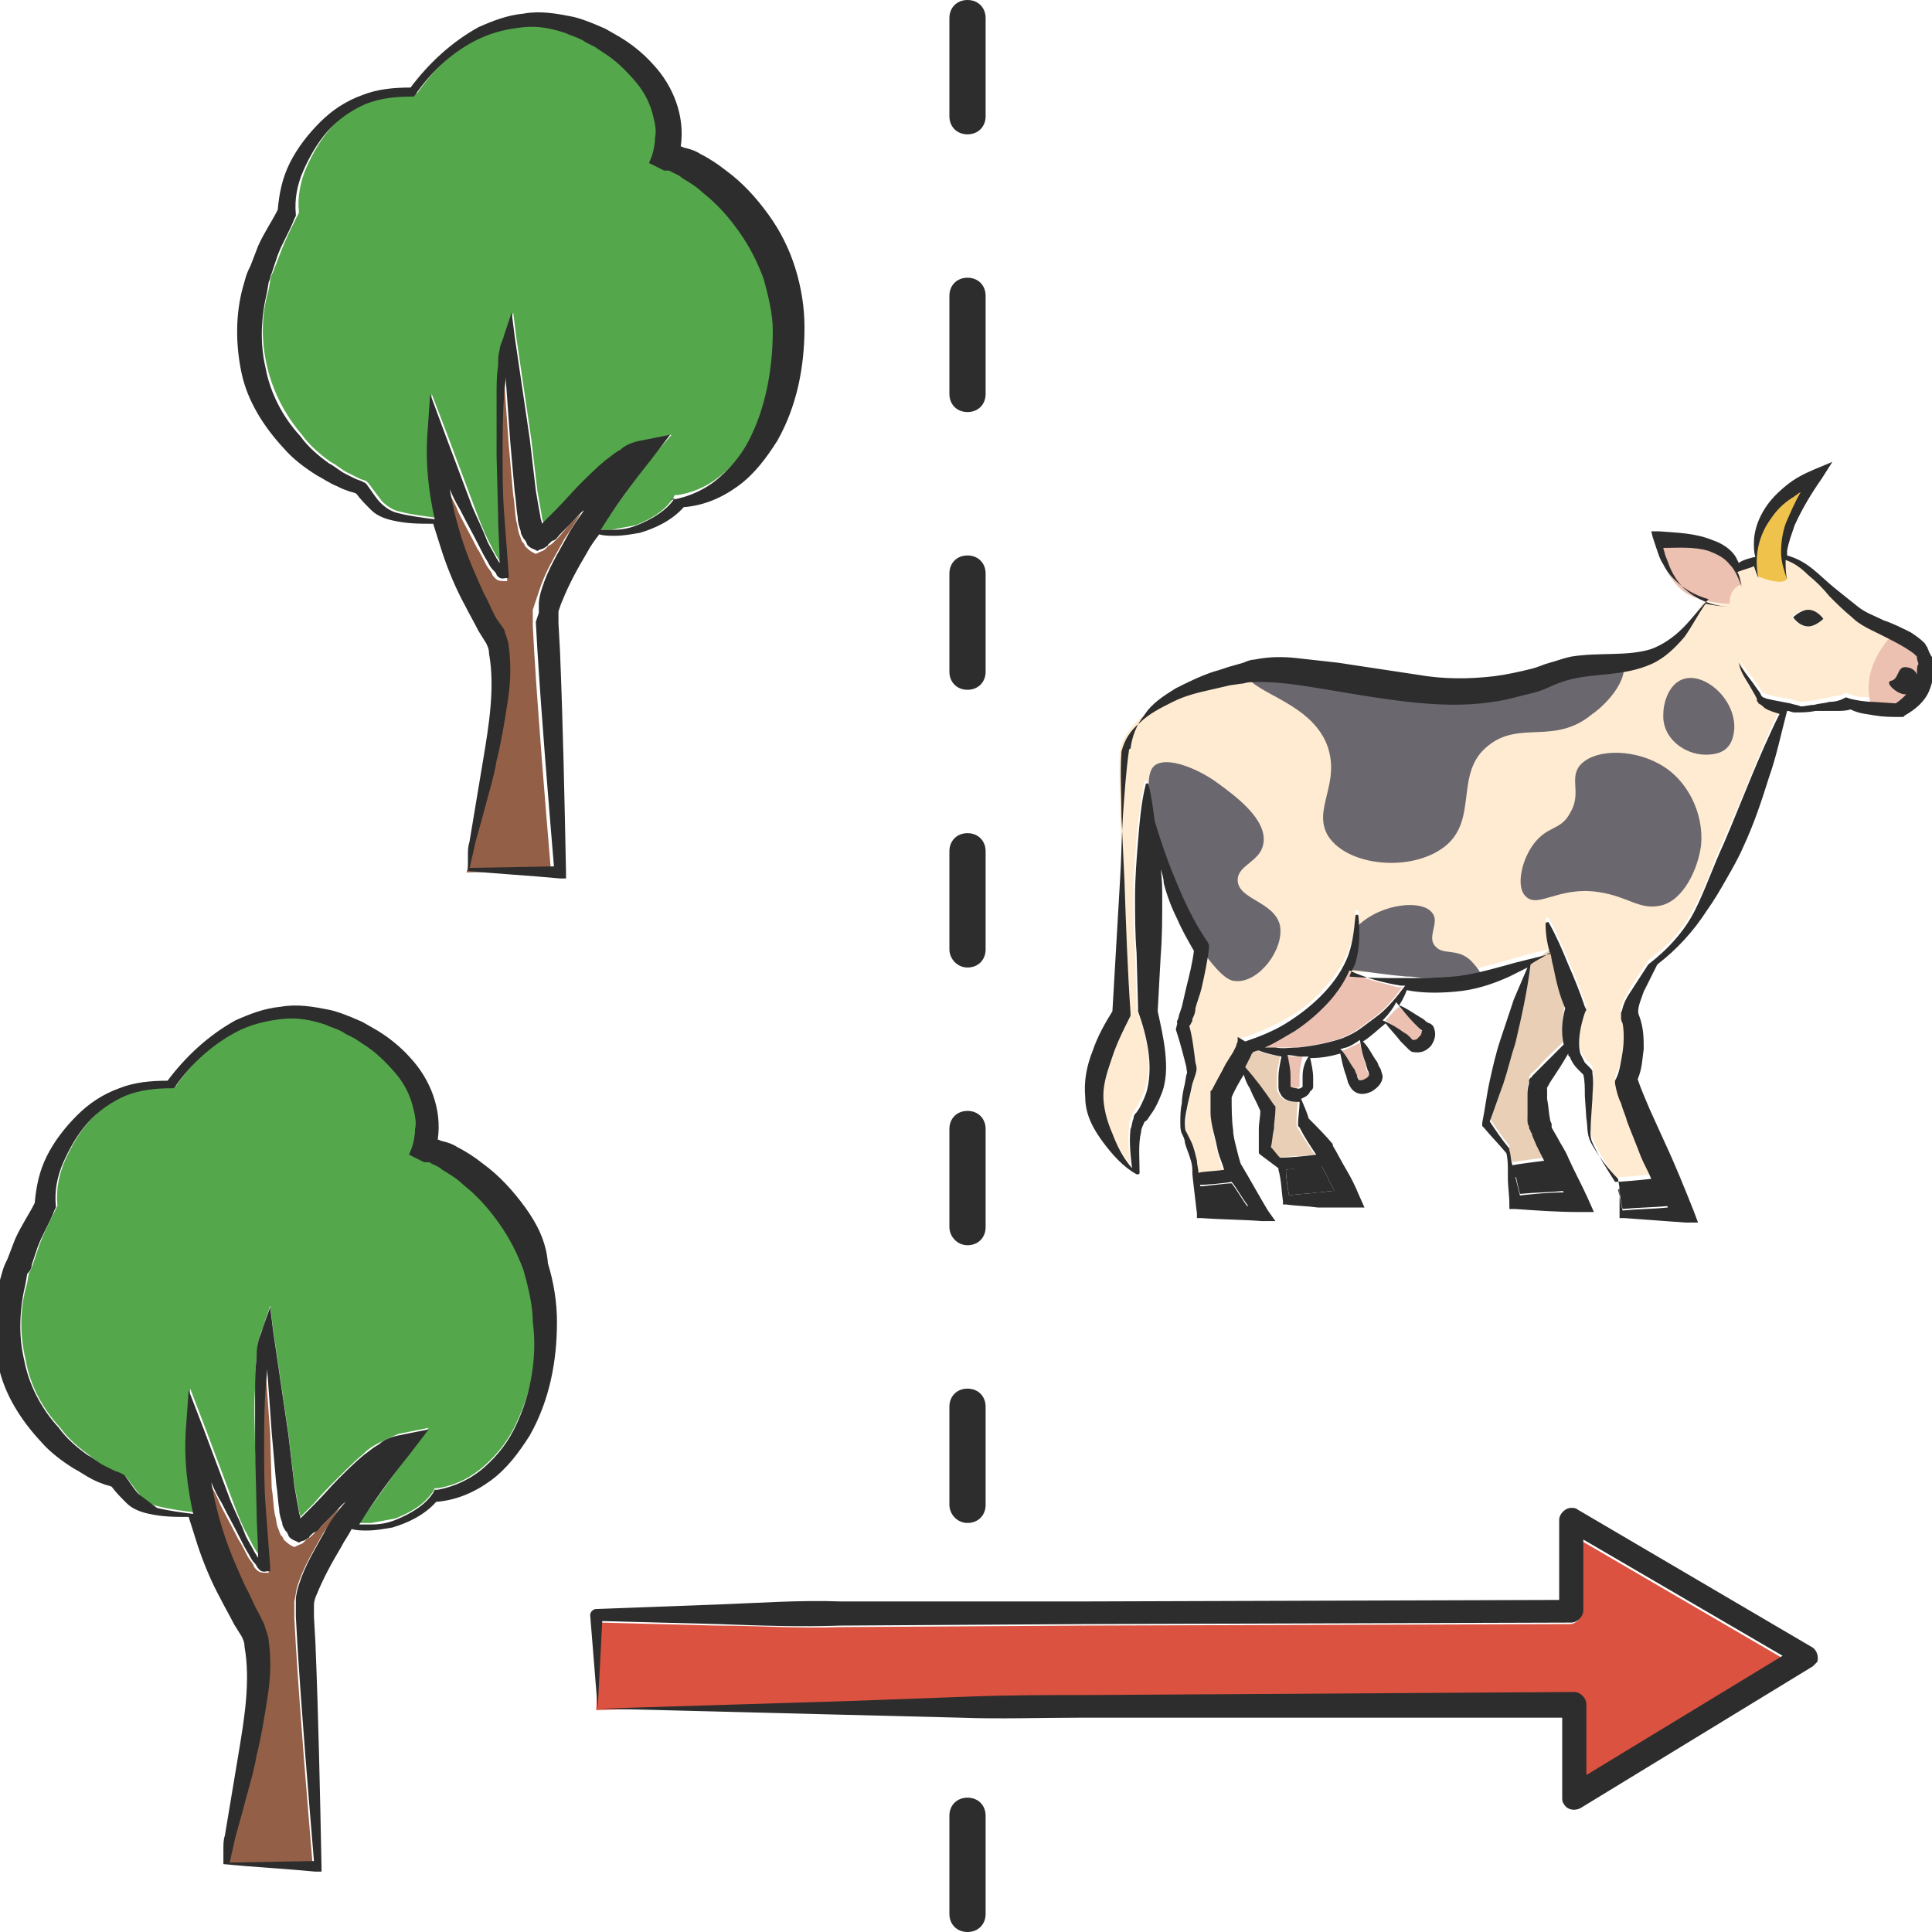 <?xml version="1.0" encoding="utf-8"?>
<!-- Generator: Adobe Illustrator 24.1.2, SVG Export Plug-In . SVG Version: 6.00 Build 0)  -->
<svg version="1.1" id="Layer_1" xmlns="http://www.w3.org/2000/svg" xmlns:xlink="http://www.w3.org/1999/xlink" x="0px" y="0px"
	 viewBox="0 0 128 128" style="enable-background:new 0 0 128 128;" xml:space="preserve">
<style type="text/css">
	.st0{fill:#936047;}
	.st1{fill:#DB5240;}
	.st2{fill:#2D2D2D;}
	.st3{fill:#54A74B;}
	.st4{fill:#E8CFB5;}
	.st5{fill:#ECC1B1;}
	.st6{fill:#FFEBD2;}
	.st7{fill:#6B676E;}
	.st8{fill:#EFC24C;}
</style>
<g>
	<path class="st0" d="M35.7,39.2c0.4-1.3,1.1-2.4,1.7-3.5c0.4-0.6,0.8-1.2,1.1-1.7c-0.3,0.3-0.5,0.5-0.8,0.8L37,35.6
		c-0.1,0.1-0.3,0.3-0.4,0.4c-0.1,0.1-0.2,0.1-0.3,0.2l-0.1,0.1c0,0,0,0-0.1,0.1c-0.1,0.1-0.2,0.1-0.4,0.2l-0.2,0.1l-0.2-0.1
		c-0.2-0.1-0.4-0.3-0.5-0.4l-0.1-0.2l-0.1-0.1c-0.1-0.2-0.1-0.3-0.2-0.5c-0.1-0.3-0.1-0.6-0.2-0.9c-0.1-0.6-0.1-1.2-0.2-1.7
		l-0.3-3.4c-0.1-1.4-0.2-2.8-0.3-4.2c0,0.4-0.1,0.8-0.1,1.2c-0.1,1.3-0.1,2.6-0.1,3.9c0,1.3,0.1,2.6,0.1,3.9l0.3,4l0,0.3l-0.2,0
		c-0.4,0-0.5-0.1-0.6-0.2c-0.1-0.1-0.2-0.2-0.2-0.3c-0.1-0.2-0.3-0.4-0.4-0.6c-0.2-0.4-0.4-0.8-0.6-1.1c-0.4-0.8-0.8-1.5-1.2-2.3
		c-0.2-0.5-0.4-0.9-0.7-1.4c0.2,1.2,0.5,2.4,0.9,3.6c0.4,1.1,0.8,2.3,1.4,3.4c0.3,0.5,0.5,1.1,0.8,1.6l0.4,0.8
		c0.1,0.3,0.3,0.7,0.3,1.1c0.2,1.4,0.1,2.6-0.1,3.9c-0.2,1.2-0.4,2.5-0.7,3.7c-0.3,1.2-0.6,2.4-0.9,3.6l-0.5,1.8l-0.2,0.9
		c-0.1,0.3-0.1,0.6-0.2,0.8l5.6-0.1c-0.4-4.8-0.8-9.6-1.1-14.4l-0.1-1.8l0-0.5c0-0.1,0-0.4,0-0.6C35.5,39.8,35.6,39.5,35.7,39.2z"/>
	<path class="st1" d="M64.2,112.5c2.7-0.1,5.3-0.1,8-0.1l32-0.2c0.4,0,0.8,0.4,0.8,0.8l0,4.7l13-7.9l-13.2-7.7l0,4.7
		c0,0.4-0.4,0.8-0.8,0.8h0l-32.3,0.1l-16.1,0.1c-2.7,0.1-5.4-0.1-8.1-0.1l-7.7-0.2c-0.1,1.8-0.2,3.8-0.3,5.8l16.4-0.5L64.2,112.5z"
		/>
	<path class="st2" d="M79.9,80.1c0.9,0,1.9-0.1,2.8-0.1c-0.4-0.5-0.7-1.1-1.1-1.6c-0.5,0-1.7,0.2-2.2,0.2L79.9,80.1z"/>
	<path class="st2" d="M85.4,79.2c0.6-0.1,1.3-0.1,1.9-0.2c0.4,0,0.7-0.1,1.1-0.1c-0.1-0.3-0.3-0.5-0.4-0.8c-0.1-0.3-0.3-0.5-0.4-0.8
		c-0.6,0-1.9,0.1-2.4,0.2C85.2,78,85.3,78.6,85.4,79.2z"/>
	<path class="st0" d="M21,101.4c-0.1,0.1-0.3,0.3-0.4,0.4c-0.1,0.1-0.2,0.1-0.3,0.2l-0.1,0.1c0,0,0,0-0.1,0.1
		c-0.1,0.1-0.2,0.1-0.4,0.2l-0.2,0.1l-0.2-0.1c-0.2-0.1-0.4-0.3-0.5-0.4l-0.1-0.2l-0.1-0.1c-0.1-0.2-0.1-0.3-0.2-0.5
		c-0.1-0.3-0.1-0.6-0.2-0.9c-0.1-0.6-0.1-1.2-0.2-1.7L17.9,95c-0.1-1.4-0.2-2.8-0.3-4.2c0,0.4-0.1,0.9-0.1,1.3
		c-0.1,1.3-0.1,2.6-0.1,3.9c0,1.3,0.1,2.6,0.1,3.9l0.3,4l0,0.3l-0.2,0c-0.4,0-0.5-0.1-0.6-0.2c-0.1-0.1-0.2-0.2-0.2-0.3
		c-0.1-0.2-0.3-0.4-0.4-0.6c-0.2-0.4-0.4-0.8-0.6-1.1c-0.4-0.8-0.8-1.5-1.2-2.3c-0.2-0.5-0.4-0.9-0.7-1.4c0.2,1.2,0.5,2.4,0.9,3.6
		c0.4,1.1,0.8,2.3,1.4,3.4c0.3,0.5,0.5,1.1,0.8,1.6l0.4,0.8c0.1,0.3,0.3,0.7,0.3,1.1c0.2,1.4,0.1,2.6-0.1,3.9
		c-0.2,1.2-0.4,2.5-0.7,3.7c-0.3,1.2-0.6,2.4-0.9,3.6l-0.5,1.8l-0.2,0.9c-0.1,0.3-0.1,0.6-0.2,0.8l5.6-0.1
		c-0.4-4.8-0.8-9.6-1.1-14.4l-0.1-1.8l0-0.5c0-0.1,0-0.4,0-0.6c0.1-0.4,0.1-0.7,0.2-1c0.4-1.3,1.1-2.4,1.7-3.5
		c0.4-0.6,0.8-1.2,1.1-1.7c-0.3,0.3-0.5,0.5-0.8,0.8L21,101.4z"/>
	<path class="st3" d="M32.4,35.9c0.2,0.4,0.4,0.8,0.6,1.1c0.1,0.1,0.1,0.2,0.2,0.3c0-1-0.1-2.1-0.1-3.2l-0.1-3.9c0-1.3-0.1-2.6,0-4
		c0-0.7,0-1.3,0.1-2c0-0.3,0.1-0.7,0.1-1c0-0.3,0.2-0.7,0.3-1l0.5-1.5l0.2,1.6l1,6.8l0.4,3.4c0.1,0.6,0.2,1.1,0.3,1.7
		c0,0.2,0.1,0.3,0.1,0.5c0,0,0,0,0.1-0.1l0.8-0.8c0.5-0.6,1-1.1,1.6-1.7c0.5-0.5,1.1-1.1,1.7-1.6c0.3-0.3,0.6-0.5,1-0.7
		c0.4-0.2,0.8-0.4,1.3-0.6l2-0.4L43,30.5c-1.1,1.5-2.2,3.1-3.3,4.6c0.3,0,0.6,0,0.8,0c0.5-0.1,1.1-0.2,1.6-0.3
		c1-0.4,1.9-0.9,2.5-1.8l0.1-0.2l0.2,0c1.2-0.2,2.2-0.7,3.1-1.5c0.9-0.8,1.6-1.7,2.1-2.8c1-2.1,1.5-4.6,1.4-6.9
		c0-1.2-0.3-2.3-0.6-3.4c-0.4-1.1-0.9-2.2-1.6-3.1c-0.7-0.9-1.5-1.8-2.4-2.6c-0.5-0.4-0.9-0.7-1.4-1c-0.2-0.2-0.5-0.2-0.7-0.4
		c-0.1-0.1-0.2-0.1-0.3-0.1l-0.1,0c0,0,0,0,0,0c0,0,0,0-0.1,0l-1-0.5l0.2-0.5c0.1-0.3,0.2-0.8,0.2-1.2c0-0.4,0-0.9-0.1-1.3
		c-0.2-0.9-0.6-1.7-1.2-2.4c-0.6-0.7-1.3-1.3-2.1-1.9l-0.6-0.4L39,2.6c-0.4-0.3-0.9-0.4-1.3-0.6c-0.9-0.3-1.8-0.5-2.8-0.4
		c-1,0.1-1.9,0.3-2.8,0.7c-1.8,0.8-3.3,2.2-4.4,3.8l-0.1,0.1l-0.1,0c-1-0.1-2.1,0.1-3.1,0.5c-1,0.4-1.8,1-2.5,1.8
		c-0.7,0.8-1.2,1.7-1.6,2.6c-0.4,0.9-0.6,2-0.5,2.9l0,0.1l-0.1,0.2c-0.4,0.8-0.8,1.6-1.1,2.4L18.1,18c-0.1,0.2-0.2,0.4-0.2,0.6
		l-0.1,0.6c-0.5,1.7-0.5,3.4-0.1,5.1c0.4,1.7,1.2,3.2,2.3,4.5c0.5,0.7,1.2,1.3,1.9,1.8c0.4,0.2,0.7,0.5,1.1,0.7
		c0.2,0.1,0.4,0.2,0.6,0.3c0.2,0.1,0.4,0.2,0.5,0.2l0.2,0.1l0.1,0.1c0.3,0.4,0.6,0.8,0.9,1.2c0.3,0.3,0.7,0.6,1.2,0.7
		c0.8,0.2,1.6,0.3,2.4,0.4c-0.4-1.8-0.6-3.6-0.5-5.4l0.2-2.8l1,2.6c0.6,1.6,1.2,3.2,1.8,4.8C31.7,34.3,32,35.1,32.4,35.9z"/>
	<path class="st3" d="M33.4,80.9C32.7,80,32,79.1,31,78.4c-0.5-0.4-0.9-0.7-1.4-1c-0.2-0.2-0.5-0.2-0.7-0.4
		c-0.1-0.1-0.2-0.1-0.3-0.1l-0.1,0c0,0,0,0,0,0c0,0,0,0-0.1,0l-1-0.5l0.2-0.5c0.1-0.3,0.2-0.8,0.2-1.2c0-0.4,0-0.9-0.1-1.3
		c-0.2-0.9-0.6-1.7-1.2-2.4c-0.6-0.7-1.3-1.3-2.1-1.9l-0.6-0.4L23,68.4c-0.4-0.3-0.9-0.4-1.3-0.6c-0.9-0.3-1.8-0.5-2.8-0.4
		c-1,0.1-1.9,0.3-2.8,0.7c-1.8,0.8-3.3,2.2-4.4,3.8L11.6,72l-0.1,0c-1-0.1-2.1,0.1-3.1,0.5c-1,0.4-1.8,1-2.5,1.8
		c-0.7,0.8-1.2,1.7-1.6,2.6c-0.4,0.9-0.6,2-0.5,2.9l0,0.1l-0.1,0.2c-0.4,0.8-0.8,1.6-1.1,2.4l-0.4,1.2C2.1,84,2,84.2,1.9,84.4
		L1.8,85c-0.5,1.7-0.5,3.4-0.1,5.1C2,91.8,2.8,93.3,4,94.6c0.5,0.7,1.2,1.3,1.9,1.8C6.3,96.7,6.6,97,7,97.2c0.2,0.1,0.4,0.2,0.6,0.3
		c0.2,0.1,0.4,0.2,0.5,0.2l0.2,0.1l0.1,0.1c0.3,0.4,0.6,0.8,0.9,1.2c0.3,0.3,0.7,0.6,1.2,0.7c0.8,0.2,1.6,0.3,2.4,0.4
		c-0.4-1.8-0.6-3.6-0.5-5.4l0.2-2.8l1,2.6c0.6,1.6,1.2,3.2,1.8,4.8c0.3,0.8,0.6,1.6,1,2.3c0.2,0.4,0.4,0.8,0.6,1.1
		c0.1,0.1,0.1,0.2,0.2,0.3c0-1-0.1-2.1-0.1-3.2L16.9,96c0-1.3-0.1-2.6,0-4c0-0.7,0-1.3,0.1-2c0-0.3,0.1-0.7,0.1-1
		c0-0.3,0.2-0.7,0.3-1l0.5-1.5l0.2,1.6l1,6.8l0.4,3.4c0.1,0.6,0.2,1.1,0.3,1.7c0,0.2,0.1,0.3,0.1,0.5c0,0,0,0,0.1-0.1l0.8-0.8
		c0.5-0.6,1-1.1,1.6-1.7c0.5-0.5,1.1-1.1,1.7-1.6c0.3-0.3,0.6-0.5,1-0.7c0.4-0.2,0.8-0.4,1.3-0.6l2-0.4l-1.3,1.7
		c-1.1,1.5-2.2,3.1-3.3,4.6c0.3,0,0.6,0,0.8,0c0.5-0.1,1.1-0.2,1.6-0.3c1-0.4,1.9-0.9,2.5-1.8l0.1-0.2l0.2,0
		c1.2-0.2,2.2-0.7,3.1-1.5c0.9-0.8,1.6-1.7,2.1-2.8c1-2.1,1.5-4.6,1.4-6.9c0-1.2-0.3-2.3-0.6-3.4C34.6,83,34.1,81.9,33.4,80.9z"/>
	<path class="st2" d="M100.7,79.1c1-0.1,1.9-0.1,2.9-0.2c-0.3-0.5-0.5-0.9-0.8-1.4c-0.7,0.1-1.8,0.2-2.4,0.3
		C100.5,78.3,100.6,78.7,100.7,79.1z"/>
	<path class="st2" d="M107.5,80.1c1-0.1,2-0.1,3-0.2c-0.2-0.5-0.5-0.9-0.7-1.4c-0.7,0.1-2.2,0.2-2.5,0.2
		C107.3,79.2,107.4,79.7,107.5,80.1z"/>
	<path class="st2" d="M34.8,80c-0.8-1.1-1.7-2.1-2.8-2.9c-0.5-0.4-1.1-0.8-1.7-1.1c-0.3-0.2-0.6-0.3-1-0.4c-0.1,0-0.2-0.1-0.3-0.1
		c0.3-2-0.5-4-1.8-5.4c-0.7-0.8-1.6-1.5-2.5-2l-0.7-0.4l-0.7-0.3c-0.5-0.2-1-0.4-1.5-0.5c-1-0.2-2.1-0.4-3.2-0.2
		c-1.1,0.1-2.1,0.5-3,0.9c-1.8,1-3.3,2.4-4.5,4c-1.1,0-2.2,0.1-3.2,0.5c-1.1,0.4-2,1-2.8,1.8c-0.8,0.8-1.5,1.7-2,2.7
		c-0.5,1-0.7,2-0.8,3.1c-0.4,0.8-0.9,1.5-1.3,2.4l-0.5,1.3c-0.1,0.2-0.2,0.4-0.3,0.7l-0.2,0.7c-0.5,1.8-0.5,3.8-0.1,5.7
		c0.4,1.9,1.5,3.6,2.8,5c0.6,0.7,1.4,1.3,2.2,1.8c0.4,0.2,0.8,0.5,1.2,0.7c0.2,0.1,0.4,0.2,0.7,0.3c0.2,0.1,0.4,0.1,0.6,0.2
		c0.3,0.4,0.6,0.7,1,1.1c0.4,0.4,1,0.6,1.5,0.7c0.9,0.2,1.7,0.2,2.6,0.2c0.2,0.6,0.4,1.3,0.6,1.9c0.4,1.2,0.9,2.4,1.5,3.5
		c0.3,0.6,0.6,1.1,0.9,1.7l0.5,0.8c0.1,0.2,0.2,0.4,0.2,0.7c0.2,1.1,0.2,2.3,0.1,3.5c-0.1,1.2-0.3,2.4-0.5,3.6l-0.6,3.6l-0.3,1.8
		c-0.1,0.3-0.1,0.6-0.1,0.9c0,0.2,0,0.3,0,0.5c0,0.1,0,0.4,0,0.5c2,0.2,4,0.3,6.1,0.5l0.4,0l0-0.4c-0.1-4.9-0.2-9.8-0.4-14.7
		l-0.1-1.8l0-0.5c0-0.2,0-0.2,0-0.3c0-0.2,0.1-0.5,0.2-0.7c0.4-1,1-2.1,1.6-3.1c0.2-0.4,0.5-0.8,0.7-1.2c0.3,0.1,0.7,0.1,1,0.1
		c0.6,0,1.1-0.1,1.7-0.2c1-0.3,2.1-0.8,2.9-1.7c1.3-0.1,2.5-0.6,3.6-1.4c1.1-0.8,1.9-1.9,2.6-3c1.3-2.3,1.8-4.9,1.8-7.5
		c0-1.3-0.2-2.6-0.6-3.9C36.2,82.3,35.6,81.1,34.8,80z M21.5,101.5c-0.6,1.1-1.3,2.2-1.7,3.5c-0.1,0.3-0.2,0.7-0.2,1
		c0,0.2,0,0.4,0,0.6l0,0.5l0.1,1.8c0.3,4.8,0.7,9.6,1.1,14.4l-5.6,0.1c0.1-0.2,0.1-0.5,0.2-0.8l0.2-0.9l0.5-1.8
		c0.3-1.2,0.7-2.4,0.9-3.6c0.3-1.2,0.5-2.4,0.7-3.7c0.2-1.2,0.3-2.5,0.1-3.9c0-0.3-0.2-0.7-0.3-1.1l-0.4-0.8
		c-0.3-0.5-0.5-1.1-0.8-1.6c-0.5-1.1-1-2.2-1.4-3.4c-0.4-1.2-0.7-2.4-0.9-3.6c0.2,0.5,0.4,0.9,0.7,1.4c0.4,0.8,0.8,1.5,1.2,2.3
		c0.2,0.4,0.4,0.8,0.6,1.1c0.1,0.2,0.2,0.4,0.4,0.6c0.1,0.1,0.1,0.2,0.2,0.3c0.1,0.1,0.2,0.3,0.6,0.2l0.2,0l0-0.3l-0.3-4
		c-0.1-1.3-0.1-2.6-0.1-3.9c0-1.3,0-2.6,0.1-3.9c0-0.4,0.1-0.9,0.1-1.3c0.1,1.4,0.2,2.8,0.3,4.2l0.3,3.4c0.1,0.6,0.1,1.1,0.2,1.7
		c0,0.3,0.1,0.6,0.2,0.9c0,0.2,0.1,0.3,0.2,0.5l0.1,0.1l0.1,0.2c0,0.1,0.2,0.3,0.5,0.4l0.2,0.1l0.2-0.1c0.1,0,0.3-0.1,0.4-0.2
		c0.1,0,0.1-0.1,0.1-0.1l0.1-0.1c0.1-0.1,0.2-0.2,0.3-0.2c0.2-0.1,0.3-0.3,0.4-0.4l0.8-0.8c0.3-0.3,0.5-0.6,0.8-0.8
		C22.2,100.3,21.8,100.9,21.5,101.5z M20.1,101.1C20.1,101.1,20.1,101.1,20.1,101.1C20.1,101.1,20.1,101.1,20.1,101.1L20.1,101.1z
		 M34.2,94.4c-0.5,1.1-1.2,2-2.1,2.8c-0.9,0.8-2,1.3-3.1,1.5l-0.2,0l-0.1,0.2c-0.5,0.8-1.5,1.4-2.5,1.8c-0.5,0.2-1,0.3-1.6,0.3
		c-0.3,0-0.6,0-0.8,0c1-1.6,2.1-3.1,3.3-4.6l1.3-1.7l-2,0.4c-0.5,0.1-1,0.3-1.3,0.6c-0.4,0.2-0.7,0.5-1,0.7
		c-0.6,0.5-1.2,1.1-1.7,1.6c-0.5,0.5-1,1.1-1.6,1.7l-0.8,0.8c0,0,0,0-0.1,0.1c0-0.2-0.1-0.3-0.1-0.5c-0.1-0.5-0.2-1.1-0.3-1.7
		l-0.4-3.4l-1-6.8l-0.2-1.6L17.4,88c-0.1,0.4-0.3,0.7-0.3,1c-0.1,0.3-0.1,0.7-0.1,1c-0.1,0.7-0.1,1.3-0.1,2c0,1.3,0,2.6,0,4L17,100
		c0,1.1,0.1,2.1,0.1,3.2c-0.1-0.1-0.1-0.2-0.2-0.3c-0.2-0.4-0.4-0.7-0.6-1.1c-0.3-0.8-0.7-1.6-1-2.3c-0.6-1.6-1.2-3.2-1.8-4.8
		l-1-2.6l-0.2,2.8c-0.1,1.8,0.1,3.6,0.5,5.4c-0.8-0.1-1.6-0.2-2.4-0.4C10,99.6,9.6,99.3,9.2,99c-0.3-0.3-0.6-0.8-0.9-1.2l-0.1-0.1
		l-0.2-0.1c-0.2-0.1-0.3-0.1-0.5-0.2c-0.2-0.1-0.4-0.2-0.6-0.3c-0.4-0.2-0.7-0.5-1.1-0.7c-0.7-0.5-1.4-1.1-1.9-1.8
		c-1.2-1.3-2-2.9-2.3-4.5c-0.4-1.7-0.3-3.4,0.1-5.1l0.1-0.6C2,84.2,2.1,84,2.1,83.8l0.4-1.2c0.3-0.8,0.8-1.6,1.1-2.4l0.1-0.2l0-0.1
		c-0.1-1,0.1-2,0.5-2.9c0.4-0.9,0.9-1.8,1.6-2.6c0.7-0.8,1.6-1.4,2.5-1.8c1-0.4,2-0.5,3.1-0.5l0.1,0l0.1-0.1c1.1-1.6,2.7-3,4.4-3.8
		c0.9-0.4,1.8-0.6,2.8-0.7c1-0.1,1.9,0.1,2.8,0.4c0.4,0.2,0.9,0.3,1.3,0.6l0.6,0.3l0.6,0.4c0.8,0.5,1.5,1.2,2.1,1.9
		c0.6,0.7,1,1.5,1.2,2.4c0.1,0.4,0.2,0.9,0.1,1.3c0,0.4-0.1,0.9-0.2,1.2l-0.2,0.5l1,0.5c0,0,0,0,0.1,0c0,0,0,0,0,0l0.1,0
		c0.1,0,0.2,0,0.3,0.1c0.2,0.1,0.5,0.2,0.7,0.4c0.5,0.3,1,0.6,1.4,1c0.9,0.7,1.7,1.6,2.4,2.6c0.7,1,1.2,2,1.6,3.1
		c0.3,1.1,0.6,2.3,0.6,3.4C35.6,89.8,35.2,92.3,34.2,94.4z"/>
	<path class="st2" d="M37.3,39.7c0.4-1,1-2.1,1.6-3.1c0.2-0.4,0.5-0.8,0.8-1.2c0.3,0.1,0.7,0.1,1,0.1c0.6,0,1.1-0.1,1.7-0.2
		c1-0.3,2.1-0.8,2.9-1.7c1.3-0.1,2.5-0.6,3.6-1.4c1.1-0.8,1.9-1.9,2.6-3c1.3-2.3,1.8-4.9,1.8-7.5c0-1.3-0.2-2.6-0.6-3.9
		c-0.4-1.3-1-2.5-1.8-3.6c-0.8-1.1-1.7-2.1-2.8-2.9c-0.5-0.4-1.1-0.8-1.7-1.1c-0.3-0.2-0.6-0.3-1-0.4c-0.1,0-0.2-0.1-0.3-0.1
		c0.3-2-0.5-4-1.8-5.4c-0.7-0.8-1.6-1.5-2.5-2l-0.7-0.4l-0.7-0.3c-0.5-0.2-1-0.4-1.5-0.5c-1-0.2-2.1-0.4-3.2-0.2
		c-1.1,0.1-2.1,0.5-3,0.9c-1.8,1-3.3,2.4-4.5,4c-1.1,0-2.2,0.1-3.2,0.5c-1.1,0.4-2,1-2.8,1.8c-0.8,0.8-1.5,1.7-2,2.7
		c-0.5,1-0.7,2-0.8,3.1c-0.4,0.8-0.9,1.5-1.3,2.4l-0.5,1.3c-0.1,0.2-0.2,0.4-0.3,0.7l-0.2,0.7c-0.5,1.8-0.5,3.8-0.1,5.7
		c0.4,1.9,1.5,3.6,2.8,5c0.6,0.7,1.4,1.3,2.2,1.8c0.4,0.2,0.8,0.5,1.3,0.7c0.2,0.1,0.4,0.2,0.7,0.3c0.2,0.1,0.4,0.1,0.6,0.2
		c0.3,0.4,0.6,0.7,1,1.1c0.4,0.4,1,0.6,1.5,0.7c0.9,0.2,1.7,0.2,2.6,0.2c0.2,0.6,0.4,1.3,0.6,1.9c0.4,1.2,0.9,2.4,1.5,3.5
		c0.3,0.6,0.6,1.1,0.9,1.7l0.5,0.8c0.1,0.2,0.2,0.4,0.2,0.7c0.2,1.1,0.2,2.3,0.1,3.5c-0.1,1.2-0.3,2.4-0.5,3.6l-0.6,3.6l-0.3,1.8
		c-0.1,0.3-0.1,0.6-0.1,0.9c0,0.2,0,0.3,0,0.5c0,0.1,0,0.4,0,0.5c2,0.2,4,0.3,6.1,0.5l0.4,0l0-0.4c-0.1-4.9-0.2-9.8-0.4-14.7
		l-0.1-1.8l0-0.5c0-0.2,0-0.2,0-0.3C37.1,40.2,37.2,39.9,37.3,39.7z M28.5,26.1L28.3,29c-0.1,1.8,0.1,3.6,0.5,5.4
		c-0.8-0.1-1.6-0.2-2.4-0.4c-0.5-0.1-0.9-0.4-1.2-0.7c-0.3-0.3-0.6-0.8-0.9-1.2l-0.1-0.1l-0.2-0.1c-0.2-0.1-0.3-0.1-0.5-0.2
		c-0.2-0.1-0.4-0.2-0.6-0.3c-0.4-0.2-0.7-0.5-1.1-0.7c-0.7-0.5-1.4-1.1-1.9-1.8c-1.2-1.3-2-2.9-2.3-4.5c-0.4-1.7-0.3-3.4,0.1-5.1
		l0.1-0.6c0.1-0.2,0.1-0.4,0.2-0.6l0.4-1.2c0.3-0.8,0.8-1.6,1.1-2.4l0.1-0.2l0-0.1c-0.1-1,0.1-2,0.5-2.9c0.4-0.9,0.9-1.8,1.6-2.6
		c0.7-0.8,1.6-1.4,2.5-1.8c1-0.4,2-0.5,3.1-0.5l0.1,0l0.1-0.1c1.1-1.6,2.6-3,4.4-3.8c0.9-0.4,1.8-0.6,2.8-0.7c1-0.1,1.9,0.1,2.8,0.4
		c0.4,0.2,0.9,0.3,1.3,0.6l0.6,0.3l0.6,0.4c0.8,0.5,1.5,1.2,2.1,1.9c0.6,0.7,1,1.5,1.2,2.4c0.1,0.4,0.2,0.9,0.1,1.3
		c0,0.4-0.1,0.9-0.2,1.2l-0.2,0.5l1,0.5c0,0,0,0,0.1,0c0,0,0,0,0,0l0.1,0c0.1,0,0.2,0,0.3,0.1c0.2,0.1,0.5,0.2,0.7,0.4
		c0.5,0.3,1,0.6,1.4,1c0.9,0.7,1.7,1.6,2.4,2.6c0.7,1,1.2,2,1.6,3.1c0.3,1.1,0.6,2.3,0.6,3.4c0,2.3-0.4,4.8-1.4,6.9
		c-0.5,1.1-1.2,2-2.1,2.8c-0.9,0.8-2,1.3-3.1,1.5l-0.2,0L44.7,33c-0.5,0.8-1.5,1.4-2.5,1.8c-0.5,0.2-1,0.3-1.6,0.3
		c-0.3,0-0.6,0-0.8,0c1-1.6,2.1-3.1,3.3-4.6l1.3-1.7l-2,0.4c-0.5,0.1-1,0.3-1.3,0.6c-0.4,0.2-0.7,0.5-1,0.7
		c-0.6,0.5-1.2,1.1-1.7,1.6c-0.5,0.5-1,1.1-1.6,1.7l-0.8,0.8c0,0,0,0-0.1,0.1c0-0.2-0.1-0.3-0.1-0.5c-0.1-0.5-0.2-1.1-0.3-1.7
		l-0.4-3.4l-1-6.8l-0.2-1.6l-0.5,1.5c-0.1,0.4-0.3,0.7-0.3,1c-0.1,0.3-0.1,0.7-0.1,1c-0.1,0.7-0.1,1.3-0.1,2c0,1.3,0,2.6,0,4
		l0.1,3.9c0,1.1,0.1,2.1,0.1,3.2C33,37.2,33,37.1,32.9,37c-0.2-0.4-0.4-0.7-0.6-1.1c-0.3-0.8-0.7-1.6-1-2.3
		c-0.6-1.6-1.2-3.2-1.8-4.8L28.5,26.1z M36,35.3C36,35.3,36,35.3,36,35.3L36,35.3C36,35.3,36,35.3,36,35.3z M35.5,41.2l0.1,1.8
		c0.3,4.8,0.7,9.6,1.1,14.4l-5.6,0.1c0.1-0.2,0.1-0.5,0.2-0.8l0.2-0.9L32,54c0.3-1.2,0.7-2.4,0.9-3.6c0.3-1.2,0.5-2.4,0.7-3.7
		c0.2-1.2,0.3-2.5,0.1-3.9c0-0.3-0.2-0.7-0.3-1.1L32.9,41c-0.3-0.5-0.5-1.1-0.8-1.6c-0.5-1.1-1-2.2-1.4-3.4
		c-0.4-1.2-0.7-2.4-0.9-3.6c0.2,0.5,0.4,0.9,0.7,1.4c0.4,0.8,0.8,1.5,1.2,2.3c0.2,0.4,0.4,0.8,0.6,1.1c0.1,0.2,0.2,0.4,0.4,0.6
		c0.1,0.1,0.2,0.2,0.2,0.3c0.1,0.1,0.2,0.3,0.6,0.2l0.2,0l0-0.3l-0.3-4c-0.1-1.3-0.1-2.6-0.1-3.9c0-1.3,0-2.6,0.1-3.9
		c0-0.4,0.1-0.8,0.1-1.2c0.1,1.4,0.2,2.8,0.3,4.2l0.3,3.4c0.1,0.6,0.1,1.1,0.2,1.7c0,0.3,0.1,0.6,0.2,0.9c0,0.2,0.1,0.3,0.2,0.5
		l0.1,0.1l0.1,0.2c0,0.1,0.2,0.3,0.5,0.4l0.2,0.1l0.2-0.1c0.1,0,0.3-0.1,0.4-0.2c0.1,0,0.1-0.1,0.1-0.1l0.1-0.1
		c0.1-0.1,0.2-0.2,0.3-0.2c0.2-0.1,0.3-0.3,0.4-0.4l0.8-0.8c0.3-0.3,0.5-0.6,0.8-0.8c-0.4,0.6-0.8,1.1-1.1,1.7
		c-0.6,1.1-1.3,2.2-1.7,3.5c-0.1,0.3-0.2,0.7-0.2,1c0,0.2,0,0.4,0,0.6L35.5,41.2z"/>
	<path class="st2" d="M64.1,82.5c0.7,0,1.2-0.5,1.2-1.2v-6.5c0-0.7-0.5-1.2-1.2-1.2c-0.7,0-1.2,0.5-1.2,1.2v6.5
		C62.9,81.9,63.4,82.5,64.1,82.5z"/>
	<path class="st2" d="M64.1,64.1c0.7,0,1.2-0.5,1.2-1.2v-6.5c0-0.7-0.5-1.2-1.2-1.2c-0.7,0-1.2,0.5-1.2,1.2v6.5
		C62.9,63.5,63.4,64.1,64.1,64.1z"/>
	<path class="st2" d="M64.1,45.7c0.7,0,1.2-0.5,1.2-1.2V38c0-0.7-0.5-1.2-1.2-1.2c-0.7,0-1.2,0.5-1.2,1.2v6.5
		C62.9,45.2,63.4,45.7,64.1,45.7z"/>
	<path class="st2" d="M64.1,27.3c0.7,0,1.2-0.5,1.2-1.2v-6.5c0-0.7-0.5-1.2-1.2-1.2c-0.7,0-1.2,0.5-1.2,1.2v6.5
		C62.9,26.8,63.4,27.3,64.1,27.3z"/>
	<path class="st2" d="M120,109.1l-15.5-9.1c-0.1-0.1-0.3-0.1-0.4-0.1c-0.4,0-0.8,0.4-0.8,0.8l0,5.3l-31.5,0.1l-16.1,0
		c-2.7-0.1-5.4,0.1-8.1,0.2l-8.1,0.3l0,0l0,0c-0.2,0-0.4,0.2-0.4,0.4l0.5,6.2c0.1-2,0.2-3.9,0.3-5.8l7.7,0.2
		c2.7,0.1,5.4,0.2,8.1,0.1l16.1-0.1l32.3-0.1h0c0.4,0,0.8-0.4,0.8-0.8l0-4.7l13.2,7.7l-13,7.9l0-4.7c0-0.4-0.4-0.8-0.8-0.8l-32,0.2
		c-2.7,0-5.3,0-8,0.1l-8.1,0.3l-16.4,0.5l15.8,0.4l8,0.2c2.7,0.1,5.4,0,8.1,0l31.8,0l0,5.3c0,0.1,0,0.3,0.1,0.4
		c0.2,0.4,0.7,0.5,1.1,0.3l15.4-9.4c0.1-0.1,0.2-0.2,0.3-0.3C120.5,109.8,120.4,109.3,120,109.1z"/>
	<path class="st2" d="M64.1,100.9c0.7,0,1.2-0.5,1.2-1.2v-6.5c0-0.7-0.5-1.2-1.2-1.2c-0.7,0-1.2,0.5-1.2,1.2v6.5
		C62.9,100.3,63.4,100.9,64.1,100.9z"/>
	<path class="st2" d="M64.1,119.1c-0.7,0-1.2,0.5-1.2,1.2v6.5c0,0.7,0.5,1.2,1.2,1.2c0.7,0,1.2-0.5,1.2-1.2v-6.5
		C65.3,119.6,64.8,119.1,64.1,119.1z"/>
	<path class="st2" d="M64.1,8.9c0.7,0,1.2-0.5,1.2-1.2V1.2c0-0.7-0.5-1.2-1.2-1.2c-0.7,0-1.2,0.5-1.2,1.2v6.5
		C62.9,8.4,63.4,8.9,64.1,8.9z"/>
	<g>
		<path class="st4" d="M85.9,74.5L85.9,74.5c0-0.5,0-1,0.1-1.5c-0.1,0-0.1,0-0.2,0c-0.4,0-0.9-0.1-1.1-0.6c-0.1-0.1-0.1-0.3-0.1-0.4
			l0-0.2c0-0.1,0-0.3,0-0.4c0-0.5,0.1-0.9,0.2-1.4c-0.5-0.1-1-0.2-1.5-0.4c-0.1,0-0.2,0.1-0.4,0.1c0,0.1-0.1,0.2-0.1,0.2l-0.2,0.4
			l-0.2,0.4c0.7,0.8,1.3,1.6,1.9,2.5l0.1,0.1l0,0.2c0,0.4,0,0.9-0.1,1.3c0,0.4-0.1,0.8-0.2,1.2c0.2,0.2,0.4,0.5,0.6,0.7
			c0,0,0,0,0.1,0c0.4-0.1,1.6-0.1,2.3-0.2c0,0,0,0,0,0c-0.4-0.6-0.8-1.2-1.2-1.9L85.9,74.5z"/>
		<path class="st4" d="M102.7,62.9c-0.4,0.3-0.8,0.6-1.3,0.8c-0.2,1.8-0.6,3.5-1,5.2c-0.2,0.9-0.5,1.8-0.8,2.7
			c-0.3,0.8-0.6,1.7-0.9,2.5c0.4,0.6,0.8,1.2,1.3,1.8l0,0l0,0.1c0,0.3,0.1,0.7,0.2,1c0.5-0.1,1.4-0.2,2.1-0.3l-0.5-1l-0.3-0.7l0-0.1
			c0-0.1-0.1-0.1-0.1-0.2c0-0.1,0-0.2-0.1-0.3c0-0.2,0-0.3-0.1-0.4c0-0.5,0-1.1,0-1.6c0-0.3,0-0.5,0.1-0.8c0,0,0-0.1,0-0.1l0-0.1
			c0,0,0-0.1,0.1-0.2c0,0,0-0.1,0.1-0.1l0,0l0,0l0.1-0.1l0.3-0.3c0.5-0.6,1.1-1.1,1.7-1.7c-0.2-0.9-0.1-1.7,0.1-2.5
			c-0.4-0.9-0.6-1.9-0.8-2.8C102.8,63.6,102.8,63.3,102.7,62.9z"/>
		<path class="st5" d="M89.2,69.5c-0.1,0.1-0.3,0.1-0.4,0.1c0.3,0.4,0.6,0.8,0.9,1.3c0.1,0.1,0.2,0.3,0.2,0.4
			c0.1,0.1,0.2,0.3,0.1,0.3c0,0,0.3,0.1,0.4,0c0.2-0.1,0.3-0.2,0.3-0.3c0,0,0-0.1-0.1-0.3c-0.1-0.1-0.1-0.3-0.1-0.4
			c-0.2-0.5-0.3-1-0.4-1.5C89.8,69.2,89.5,69.4,89.2,69.5z"/>
		<path class="st5" d="M91.8,67.6C91.8,67.6,91.8,67.7,91.8,67.6c0.4,0.3,0.8,0.6,1.3,0.9c0.1,0.1,0.2,0.2,0.4,0.3
			c0.1,0.1,0.3,0.2,0.2,0.2c0,0,0.3-0.1,0.4-0.2c0.1-0.1,0.2-0.4,0.2-0.4c0,0-0.1-0.1-0.2-0.2c-0.1-0.1-0.2-0.2-0.3-0.3
			c-0.4-0.4-0.7-0.8-1.1-1.2C92.4,66.9,92.1,67.3,91.8,67.6z"/>
		<path class="st6" d="M126.9,43.4c0-0.1,0-0.1,0-0.1c0,0,0-0.1-0.1-0.1c-0.1-0.2-0.4-0.4-0.7-0.5c-0.5-0.3-1.1-0.6-1.7-0.9
			c-0.6-0.3-1.2-0.6-1.8-1.1c-0.5-0.4-1-0.9-1.5-1.4c-0.5-0.5-0.9-0.9-1.4-1.4c-0.5-0.4-0.9-0.8-1.5-1c0,0.4,0,0.9,0.1,1.3
			c-0.3-0.5-0.4-1.2-0.4-1.8c0-0.6,0.1-1.3,0.3-1.9c0.2-0.7,0.6-1.4,1-2.1c-0.2,0.1-0.4,0.2-0.6,0.4c-0.5,0.4-1,0.9-1.4,1.4
			c-0.7,1.1-1.1,2.5-0.8,3.9c-0.1-0.3-0.2-0.6-0.3-0.8c0,0.1-0.7,0.2-1.1,0.4c0.1,0.3,0.2,0.6,0.3,1c-0.2-0.6-0.4-1.1-0.8-1.5
			c-0.4-0.4-0.9-0.7-1.4-0.9c-1-0.3-2-0.2-3-0.2c0,0.1,0,0.3,0.1,0.4c0.1,0.3,0.1,0.6,0.3,0.8c0.2,0.5,0.5,1,0.9,1.4
			c0.8,0.8,2,1.3,3.2,1.3c-0.6,0-1.1,0-1.7-0.2c-0.5,0.7-0.9,1.5-1.4,2.2c-0.6,0.7-1.2,1.4-2.2,1.8c-1.8,0.7-3.7,0.6-5.3,1
			c-0.4,0.1-0.7,0.2-1.2,0.4c-0.4,0.2-0.9,0.3-1.3,0.5c-0.9,0.3-1.8,0.5-2.7,0.6c-1.8,0.3-3.8,0.2-5.6,0c-1.8-0.3-3.6-0.6-5.3-0.8
			c-1.7-0.3-3.5-0.5-5.2-0.5c-0.2,0-0.4,0-0.6,0.1l-0.7,0.1c-0.4,0.1-0.9,0.2-1.3,0.3c-0.8,0.2-1.7,0.5-2.5,0.8
			c-0.8,0.3-1.5,0.8-2.2,1.4c-0.5,0.5-1,1.2-1.2,1.9c0,0,0,0,0,0c-0.1,1.4,0,2.9,0,4.3l0.2,4.3c0.1,2.9,0.2,5.8,0.4,8.7l0,0.2
			l-0.1,0.2c-0.4,0.8-0.8,1.7-1.1,2.5c-0.3,0.9-0.6,1.7-0.6,2.6c-0.1,0.8,0.2,1.7,0.6,2.5c0.3,0.8,0.8,1.6,1.3,2.3
			c-0.1-0.8-0.2-1.7-0.1-2.6c0-0.2,0.1-0.5,0.2-0.7c0-0.1,0.1-0.3,0.2-0.4l0.2-0.3c0.2-0.4,0.4-0.8,0.5-1.2c0.5-1.7,0-3.5-0.6-5.2
			l0-0.1l0-0.1l-0.1-3.7c-0.1-1.2-0.1-2.5-0.1-3.7c0-1.2,0.1-2.5,0.2-3.7c0.1-1.2,0.3-2.5,0.5-3.7c0,0,0.1-0.1,0.1-0.1
			c0,0,0.1,0,0.1,0.1c0.2,0.8,0.3,1.6,0.4,2.4c0.4,1.2,0.8,2.5,1.3,3.7c0.6,1.5,1.3,3,2.2,4.3l0.1,0.2l0,0.2
			c-0.1,0.9-0.3,1.8-0.5,2.7c-0.1,0.4-0.2,0.9-0.4,1.3c-0.1,0.2-0.1,0.4-0.2,0.7c0,0.1-0.1,0.2-0.1,0.3c0,0.1-0.1,0.1-0.1,0.2
			c0.2,0.8,0.3,1.6,0.4,2.4c0,0.2,0,0.5,0,0.8L79,72c-0.1,0.4-0.2,0.8-0.3,1.3c-0.1,0.4-0.1,0.9-0.2,1.3c0,0.2,0,0.4,0.1,0.6
			c0.1,0.2,0.2,0.4,0.3,0.6c0.2,0.4,0.3,0.8,0.4,1.3c0.1,0.3,0.1,0.5,0.1,0.8c0.4,0,1.2-0.1,1.7-0.2l0,0c-0.2-0.4-0.3-0.8-0.4-1.2
			c-0.1-0.4-0.2-0.8-0.3-1.3c-0.1-0.4-0.1-0.9-0.2-1.3c0-0.4,0-0.9,0-1.3l0-0.1l0.1-0.1c0.3-0.6,0.6-1.2,0.9-1.7l0.5-0.8l0.2-0.4
			c0.1-0.1,0.1-0.3,0.1-0.3l0.1-0.4l0.4-0.1c0.9-0.3,1.8-0.7,2.7-1.2c0.9-0.5,1.7-1.1,2.3-1.8c0.7-0.7,1.3-1.5,1.7-2.4
			c0.4-0.9,0.6-1.9,0.6-2.9v0c0,0,0-0.1,0.1-0.1c0,0,0.1,0,0.1,0.1c0.1,1,0.1,2.1-0.2,3.1c-0.1,0.3-0.2,0.6-0.4,0.9
			c1.2,0,2.3,0,3.4,0.1c1.2,0,2.3,0,3.5-0.1c1.1-0.1,2.2-0.4,3.3-0.7c1-0.3,2-0.6,3.1-0.8c-0.1-0.7-0.2-1.3-0.3-2c0,0,0-0.1,0.1-0.1
			c0,0,0,0,0.1,0c0.5,0.9,0.9,1.9,1.3,2.8c0.4,0.9,0.8,1.9,1.1,2.8l0.1,0.2l-0.1,0.2c-0.3,0.9-0.5,1.9-0.3,2.7
			c0.1,0.2,0.1,0.4,0.3,0.6c0.1,0.1,0.1,0.2,0.2,0.2l0.1,0.1c0.1,0.1,0.2,0.2,0.2,0.3l0,0.1c0.1,0.7,0,1.1,0,1.7l-0.1,1.5
			c0,0.5-0.1,1,0.1,1.4c0.4,0.9,0.9,1.7,1.5,2.6c0,0,0.1,0,0.1,0c0.2,0,1.5-0.1,2.3-0.2c-0.2-0.5-0.5-1-0.7-1.5
			c-0.3-0.8-0.7-1.5-0.9-2.3c-0.1-0.4-0.3-0.8-0.4-1.2c-0.1-0.4-0.3-0.8-0.4-1.3l0-0.2l0.1-0.2c0.2-0.4,0.4-1.1,0.4-1.7
			c0.1-0.6,0.1-1.3,0-1.9c0,0-0.1-0.2-0.1-0.3c0-0.1,0-0.2,0-0.4c0-0.2,0.1-0.4,0.2-0.6c0.2-0.3,0.3-0.6,0.5-0.9l1.1-1.7l0,0l0,0
			c1.3-0.9,2.4-2.1,3.1-3.6c0.8-1.4,1.2-2.9,1.9-4.4c1.3-2.8,2.3-5.7,3.7-8.6c-0.3-0.1-0.7-0.2-1-0.4c-0.1-0.1-0.3-0.1-0.4-0.3
			c0,0-0.1-0.1-0.1-0.2l0-0.1l-0.1-0.2l-0.4-0.7c-0.2-0.5-0.5-1-0.7-1.5c0,0,0,0,0,0c0,0,0,0,0,0l0,0c0.2,0.4,0.6,0.9,0.9,1.3
			l0.5,0.7l0.1,0.2l0.1,0.1c0,0,0,0,0,0c0.1,0,0.2,0.1,0.3,0.1c0.5,0.2,1,0.2,1.5,0.3c0.2,0.1,0.4,0.1,0.7,0.2
			c0.3,0,0.6-0.1,0.9-0.1c0.3-0.1,0.7-0.1,1-0.2c0.3-0.1,0.7-0.1,0.9-0.2l0.2-0.1l0.3,0.1c0.4,0.2,0.9,0.2,1.5,0.2l1.5,0.1
			c0.3-0.2,0.5-0.3,0.7-0.6c0,0-0.1,0-0.1,0c-0.5,0-1.3-0.8-0.9-0.9s0.4-0.9,0.9-0.9c0.3,0,0.6,0.2,0.8,0.5c0.1-0.3,0.1-0.6,0-0.8
			C127,43.7,127,43.5,126.9,43.4z M119.7,41.5c-0.5,0-1-0.6-1-0.6s0.5-0.5,1-0.5c0.5,0,1,0.6,1,0.6S120.3,41.5,119.7,41.5z"/>
		<path class="st5" d="M85.1,69.9c0.1,0.5,0.2,0.9,0.2,1.4c0,0.1,0,0.3,0,0.4c0,0.1,0,0.3,0,0.3c0,0,0.2,0.2,0.4,0.1
			c0.2,0,0.4-0.1,0.4-0.1c0,0,0-0.1,0-0.3c0-0.1,0-0.3,0-0.4c0-0.4,0.1-0.9,0.2-1.3c-0.2,0-0.3,0-0.5,0C85.7,70,85.4,70,85.1,69.9z"
			/>
		<path class="st5" d="M89.3,64.3c-0.3,0.7-0.7,1.3-1.2,1.9c-0.7,0.8-1.5,1.5-2.4,2.1c-0.6,0.4-1.3,0.8-2,1.1c0.2,0,0.5,0,0.7,0
			c0.5,0,1,0,1.5,0c1-0.1,2-0.3,2.9-0.6c0.5-0.2,0.9-0.4,1.3-0.7c0.4-0.3,0.8-0.6,1.2-0.9c0.6-0.5,1.1-1.1,1.6-1.8
			c-0.1,0-0.2,0-0.3,0C91.5,65.1,90.4,64.9,89.3,64.3z"/>
		<path class="st2" d="M119.8,40.4c-0.5,0-1,0.5-1,0.5s0.4,0.6,1,0.6c0.5,0,1-0.5,1-0.5S120.4,40.4,119.8,40.4z"/>
		<path class="st7" d="M97.4,63.6c-0.9-0.8-1.8-0.3-2.3-0.9c-0.6-0.6,0.3-1.6-0.2-2.2c-0.6-0.9-3.3-0.7-4.9,0.8c0,0-0.1,0.1-0.1,0.1
			c0,0,0,0,0,0c0,0.2,0,0.5,0,0.7c0,0.1,0,0.1,0,0.2c0,0.2-0.1,0.4-0.1,0.6c0,0,0,0,0,0c0,0.2-0.1,0.4-0.2,0.6c0,0,0,0.1,0,0.1
			c-0.1,0.2-0.2,0.4-0.3,0.6c0,0,0,0,0,0c0.1,0,0.3,0.1,0.6,0.1c0.8,0.1,2.1,0.3,3.3,0.4c0,0,0,0,0,0c0,0,0,0,0,0c0,0,0,0,0.1,0
			c0,0,0,0,0,0c0,0,0,0,0,0c0.4,0,0.8,0.1,1.2,0.1c0,0,0.1,0,0.1,0c0.4,0,0.7,0,1.1,0c0.1,0,0.1,0,0.2,0c0.3,0,0.7-0.1,1-0.1
			c0.1,0,0.1,0,0.2,0c0.3-0.1,0.7-0.1,1-0.2c0,0,0,0,0,0c0,0,0,0,0,0C97.9,64.1,97.5,63.7,97.4,63.6z"/>
		<path class="st7" d="M79.8,63.2C79.8,63.2,79.8,63.3,79.8,63.2c1.2,1.6,1.7,1.8,2.1,1.8c1.5,0.1,3.2-2.1,2.9-3.7
			c-0.4-1.6-2.8-1.7-2.8-3c0-1,1.5-1.2,1.7-2.4c0.3-1.6-1.9-3.2-3-4c-1.2-0.9-3.1-1.7-4-1.3c-0.5,0.2-0.6,0.8-0.6,1.5c0,0,0,0,0,0
			c0,0,0,2,0.8,4.3C77.9,59.6,79.8,63.2,79.8,63.2z"/>
		<path class="st7" d="M87.9,49.3c1,2.6-1,4.3,0.1,6.1c1.3,2,5.5,2.4,7.7,0.7c2.3-1.8,0.6-4.9,2.9-6.7c2.1-1.7,4.4,0,6.9-2.1
			c0.2-0.1,2.1-1.6,2.1-3.1c0,0,0,0,0,0c-0.9,0.2-1.9,0.3-3,0.3c-0.5,0-1.3,0.2-2.3,0.5c-1.7,0.5-3.9,1.1-6.4,1.1
			c-1,0-2-0.1-3.1-0.2c0,0,0,0,0,0c-1.1-0.1-2.3-0.3-3.4-0.5c-1-0.2-2-0.3-3-0.4c-1-0.1-2-0.2-2.9-0.2c-0.1,0-0.2,0-0.3,0
			c-0.1,0-0.2,0-0.3,0c-0.1,0-0.2,0-0.3,0c0,0,0,0,0,0C83.3,46,86.8,46.6,87.9,49.3z"/>
		<path class="st7" d="M109.9,50.6c-1.8-1-4.4-1-5.3,0.2c-0.6,0.9,0.2,1.8-0.6,3.1c-0.6,1.1-1.4,0.8-2.3,1.9c-0.9,1.1-1.3,3-0.6,3.6
			c0.8,0.8,2.2-0.7,4.8-0.3c2,0.3,2.7,1.2,4.1,0.9c1.5-0.3,2.5-2.4,2.7-4C112.9,53.9,111.8,51.6,109.9,50.6z"/>
		<path class="st7" d="M111.5,45c-0.9,0.3-1.3,1.5-1.3,2.3c-0.1,1.6,1.4,2.7,2.8,2.7c1.2,0,1.8-0.5,1.9-1.7
			C115,46.3,112.9,44.5,111.5,45z"/>
		<path class="st5" d="M127.2,42.9c-0.1-0.1-0.1-0.2-0.2-0.3c0,0,0,0,0,0c0-0.1-0.1-0.1-0.2-0.2c0,0-0.1,0-0.1-0.1
			c-0.1,0-0.1-0.1-0.2-0.1c0,0-0.1,0-0.1-0.1c-0.1-0.1-0.2-0.1-0.3-0.2c0,0,0,0,0,0c-0.1-0.1-0.3-0.1-0.4-0.2c0,0,0,0,0,0
			c0,0,0,0,0,0c-0.9,0.9-2.7,3-1.5,5.7c0.2,0,0.4,0,0.5,0c0,0,0.1,0,0.1,0c0.1,0,0.2,0,0.3,0c0.1,0,0.1,0,0.2,0c0.1,0,0.2,0,0.2,0
			c0,0,0.1,0,0.1,0c0.1,0,0.2,0,0.2-0.1c0,0,0,0,0,0c0.8-0.9,1.3-1.7,1.4-2.3C127.5,44,127.4,43.4,127.2,42.9z"/>
		<path class="st5" d="M114.6,40c0,0-0.1-1,0.8-1.3c-0.3-0.8-0.5-1.8-1.5-2.3c-1-0.5-4.1-0.6-4.1-0.6s0.2,2.3,1.9,3.5
			C112.9,40,114.6,40,114.6,40z"/>
		<path class="st8" d="M116.5,38.2c0,0,1.7,0.7,1.9,0.1c-0.3-0.9-0.3-2.2,0-3.2c0.3-1.1,1.5-3,1.5-3s-2.4,0.9-3.2,2.6
			C115.9,36.3,116.5,38.2,116.5,38.2z"/>
		<path class="st2" d="M127.8,43.2c0-0.1-0.1-0.2-0.1-0.3c-0.1-0.1-0.1-0.2-0.2-0.3c-0.3-0.3-0.6-0.5-0.9-0.7
			c-0.6-0.3-1.2-0.6-1.8-0.8c-0.6-0.3-1.2-0.5-1.7-0.9c-0.5-0.4-1-0.8-1.5-1.2c-0.5-0.4-1-0.9-1.5-1.3c-0.5-0.4-1-0.7-1.7-0.9
			c0-0.1,0-0.2,0-0.3c0.1-0.6,0.3-1.1,0.5-1.7c0.5-1.1,1.1-2.1,1.8-3.1l0.7-1.1l-1.2,0.5c-0.7,0.3-1.3,0.6-1.9,1.1
			c-0.6,0.5-1.1,1-1.5,1.7c-0.4,0.7-0.6,1.4-0.6,2.1c0,0.3,0,0.6,0.1,0.9c-0.1,0-0.9,0.2-1.1,0.4c-0.1-0.2-0.1-0.2-0.2-0.4
			c-0.3-0.5-0.9-0.9-1.5-1.1c-1.2-0.5-2.4-0.5-3.6-0.6h0l-0.5,0l0.1,0.4c0.1,0.3,0.2,0.6,0.3,0.9c0.1,0.3,0.2,0.6,0.4,0.9
			c0.3,0.6,0.7,1,1.2,1.4c0.5,0.4,1.1,0.7,1.8,0.9c-0.6,0.6-1.1,1.3-1.7,1.9c-0.6,0.6-1.3,1.1-2.1,1.4c-1.6,0.5-3.4,0.2-5.3,0.5
			c-0.5,0.1-1,0.3-1.4,0.4c-0.4,0.1-0.8,0.3-1.2,0.4c-0.8,0.2-1.7,0.4-2.5,0.5c-1.7,0.2-3.4,0.2-5.1-0.1l-5.3-0.8
			c-0.9-0.1-1.8-0.2-2.7-0.3c-0.9-0.1-1.8-0.1-2.8,0.1c-0.2,0-0.5,0.1-0.7,0.2l-0.7,0.2c-0.4,0.1-0.9,0.3-1.3,0.4
			c-0.9,0.3-1.7,0.7-2.5,1.1c-0.8,0.5-1.6,1-2.1,1.8c-0.5,0.6-0.8,1.4-0.9,2.2c0,0-0.1,0-0.1,0.1c-0.2,1.4-0.3,2.9-0.4,4.3
			c-0.1,1.5-0.1,2.9-0.2,4.4L73.7,67c-0.5,0.8-1,1.7-1.3,2.6c-0.4,1-0.6,2-0.5,3.1c0,1.2,0.6,2.2,1.2,3c0.6,0.8,1.3,1.6,2.2,2.1
			c0,0,0,0,0.1,0c0,0,0,0,0,0s0,0,0,0c0,0,0,0,0,0c0,0,0,0,0,0c0,0,0.1,0,0.1-0.1c0-0.9-0.1-1.9,0.1-2.7c0-0.2,0.1-0.4,0.2-0.6
			c0-0.1,0.1-0.1,0.2-0.2l0.2-0.3c0.3-0.4,0.5-0.8,0.7-1.3c0.4-0.9,0.4-1.9,0.3-2.9c-0.1-0.9-0.3-1.8-0.5-2.7l0.2-3.7
			c0.1-1.2,0.1-2.5,0.1-3.7c0-0.7,0-1.3-0.1-2c0.1,0.3,0.2,0.6,0.2,0.9c0.2,0.8,0.5,1.6,0.9,2.4c0.3,0.7,0.7,1.4,1.1,2.1
			c-0.1,0.8-0.3,1.6-0.5,2.4c-0.1,0.4-0.2,0.9-0.3,1.3l-0.2,0.6c0,0.2-0.2,0.4-0.1,0.5l-0.1,0.4c0.3,0.9,0.5,1.7,0.7,2.5
			c0,0.2,0.1,0.4,0,0.5l-0.1,0.6c-0.1,0.4-0.2,0.9-0.2,1.3c-0.1,0.4-0.1,0.9-0.1,1.3c0,0.2,0,0.5,0.1,0.7c0.1,0.2,0.2,0.4,0.2,0.6
			c0.1,0.4,0.3,0.8,0.4,1.2c0.1,0.3,0.1,0.6,0.1,0.9c0,0.1,0.3,2.6,0.3,2.6l0,0.3l0.3,0c1.3,0.1,2.7,0.1,4,0.2l0.9,0L84,80.2
			c-0.6-1-1.2-2.1-1.8-3.1c-0.1-0.3-0.2-0.7-0.3-1.1c-0.1-0.4-0.2-0.8-0.2-1.1c-0.1-0.7-0.1-1.5-0.1-2.2c0.2-0.5,0.5-1,0.8-1.5l0,0
			c0.1,0.3,0.2,0.6,0.4,0.9c0.2,0.5,0.5,1,0.7,1.5c0,0.4-0.1,0.8-0.1,1.2c0,0.4,0,0.9,0,1.3l0,0.3l0.1,0.1c0.4,0.3,0.8,0.6,1.2,0.9
			c0,0,0,0,0,0.1c0.2,0.7,0.2,1.4,0.3,2.1l0,0.2l0.2,0c0.7,0.1,1.4,0.1,2.1,0.2C88,80,88.7,80,89.4,80l1,0L90,79.1
			c-0.2-0.5-0.5-1.1-0.8-1.6c-0.3-0.5-0.6-1.1-0.9-1.6l0-0.1l0,0c-0.5-0.6-1-1.1-1.6-1.7c-0.1-0.4-0.3-0.8-0.5-1.3
			c0.2-0.1,0.5-0.2,0.6-0.5C87,72.2,87,72,87,72l0-0.2c0-0.1,0-0.3,0-0.4c0-0.4-0.1-0.9-0.2-1.3c0.7,0,1.3-0.1,2-0.3
			c0.1,0.5,0.2,1,0.4,1.5c0,0.1,0.1,0.3,0.1,0.4l0.1,0.2c0,0,0.1,0.2,0.2,0.3c0.4,0.4,0.9,0.3,1.3,0.1c0.3-0.2,0.7-0.5,0.7-1
			c0-0.1-0.1-0.3-0.1-0.4l-0.1-0.2c-0.1-0.1-0.1-0.3-0.2-0.4c-0.3-0.4-0.5-0.9-0.9-1.3c0.5-0.3,1-0.8,1.5-1.2c0.3,0.4,0.7,0.8,1,1.2
			c0.1,0.1,0.2,0.2,0.3,0.3l0.2,0.2c0,0,0.2,0.2,0.3,0.2c0.6,0.1,0.9-0.1,1.2-0.4c0.2-0.3,0.4-0.7,0.2-1.2c0-0.1-0.2-0.3-0.3-0.3
			l-0.2-0.1c-0.1-0.1-0.2-0.2-0.4-0.3c-0.5-0.3-0.9-0.6-1.4-0.8c0.2-0.3,0.4-0.7,0.5-1c1,0.2,2.1,0.2,3.2,0.1c1.3-0.1,2.5-0.5,3.6-1
			c0.4-0.2,0.8-0.4,1.2-0.6c-0.3,0.7-0.6,1.4-0.9,2.1c-0.3,0.9-0.6,1.8-0.9,2.7c-0.3,0.9-0.5,1.8-0.7,2.7c-0.2,0.9-0.3,1.8-0.5,2.8
			l0,0.2l0.1,0.1c0.5,0.6,1,1.1,1.5,1.7c0.1,0.4,0.1,0.8,0.1,1.2c0,0.1,0,0.3,0,0.4c0,0.6,0.1,1.2,0.1,1.8l0,0.3l0.4,0
			c1.4,0.1,2.8,0.2,4.2,0.2l1,0l-0.4-0.9c-0.4-0.9-0.9-1.8-1.3-2.7c-0.2-0.5-0.5-0.9-0.7-1.3l-0.4-0.7l0-0.1v0c0,0,0-0.1,0-0.1
			c0-0.1-0.1-0.2-0.1-0.3c-0.1-0.5-0.1-0.9-0.2-1.4c0-0.2,0-0.5,0-0.7c-0.1,0.1,0.1-0.2,0.2-0.4c0.4-0.6,0.8-1.2,1.2-1.9
			c0,0.1,0,0.2,0.1,0.2c0.1,0.3,0.3,0.6,0.5,0.8c0.1,0.1,0.2,0.2,0.3,0.3l0.1,0.1l0,0c0.1,0.4,0.1,0.9,0.1,1.4l0.1,1.5
			c0.1,0.5,0,1,0.3,1.6c0.5,0.9,1.1,1.7,1.8,2.4c0,0.1,0.1,0.5,0.1,0.7c0,0.6,0,1.2,0,1.7l0,0.2l0.3,0c1.4,0.1,2.7,0.2,4.1,0.3
			l0.8,0l-0.3-0.8c-0.6-1.5-1.2-3-1.9-4.5l-1-2.2c-0.3-0.7-0.6-1.4-0.8-2c0.3-0.7,0.3-1.3,0.4-2c0-0.7,0-1.4-0.3-2.2
			c-0.2-0.4,0.1-1,0.3-1.6c0.3-0.6,0.6-1.2,0.9-1.8c1.3-1,2.4-2.2,3.3-3.6c0.5-0.7,0.9-1.4,1.3-2.1c0.4-0.7,0.8-1.4,1.1-2.1
			c0.7-1.5,1.2-3,1.7-4.6c0.5-1.4,0.8-2.9,1.2-4.4c0.2,0,0.3,0.1,0.5,0.1c0.5,0,0.9,0,1.4-0.1c0.1,0,0.3,0,0.4,0c0.3,0,0.7,0,1,0
			c0.3,0,0.6,0,0.9-0.1c0.6,0.3,1.1,0.3,1.6,0.4c0.6,0.1,1.1,0.1,1.7,0.1l0.2,0l0.1-0.1c0.7-0.4,1.3-0.9,1.6-1.6
			c0.3-0.7,0.4-1.5,0.3-2.2C127.9,43.5,127.9,43.3,127.8,43.2z M81.6,78.3c0.4,0.5,0.7,1.1,1.1,1.6c-0.9,0-1.9,0.1-2.8,0.1l-0.4-1.5
			C79.9,78.5,81.1,78.4,81.6,78.3z M88,78.1c0.1,0.3,0.3,0.5,0.4,0.8c-0.4,0-0.7,0.1-1.1,0.1c-0.6,0.1-1.3,0.1-1.9,0.2
			c-0.1-0.6-0.2-1.1-0.2-1.7c0.5-0.1,1.8-0.1,2.4-0.2C87.7,77.6,87.9,77.8,88,78.1z M87.2,76.5C87.2,76.5,87.3,76.5,87.2,76.5
			c-0.7,0.1-1.9,0.2-2.3,0.2c0,0,0,0-0.1,0c-0.2-0.2-0.4-0.5-0.6-0.7c0.1-0.4,0.1-0.8,0.2-1.2c0-0.4,0.1-0.9,0.1-1.3l0-0.2l-0.1-0.1
			c-0.6-0.9-1.2-1.7-1.9-2.5l0.2-0.4l0.2-0.4c0-0.1,0.1-0.1,0.1-0.2c0.1,0,0.2-0.1,0.4-0.1c0.5,0.2,1,0.3,1.5,0.4
			c-0.1,0.5-0.2,0.9-0.2,1.4c0,0.1,0,0.3,0,0.4l0,0.2c0,0,0,0.3,0.1,0.4c0.2,0.5,0.7,0.6,1.1,0.6c0.1,0,0.1,0,0.2,0
			c0,0.5-0.1,1-0.1,1.5l0,0.1l0.1,0.1C86.4,75.3,86.8,75.9,87.2,76.5z M86.3,71.3c0,0.1,0,0.3,0,0.4c0,0.1,0,0.3,0,0.3
			c0,0-0.2,0.2-0.4,0.1c-0.2,0-0.4-0.1-0.4-0.1c0,0,0-0.1,0-0.3c0-0.1,0-0.3,0-0.4c0-0.5-0.1-0.9-0.2-1.4c0.3,0,0.6,0.1,0.9,0.1
			c0.2,0,0.3,0,0.5,0C86.4,70.4,86.3,70.9,86.3,71.3z M90.5,70.5c0,0.1,0.1,0.3,0.1,0.4c0.1,0.1,0.1,0.3,0.1,0.3
			c0,0.1-0.1,0.2-0.3,0.3c-0.2,0.1-0.4,0.1-0.4,0c0,0-0.1-0.1-0.1-0.3c-0.1-0.1-0.1-0.3-0.2-0.4c-0.3-0.4-0.5-0.9-0.9-1.3
			c0.1,0,0.3-0.1,0.4-0.1c0.3-0.1,0.6-0.3,0.9-0.5C90.2,69.6,90.3,70,90.5,70.5z M93.7,67.8c0.1,0.1,0.2,0.2,0.3,0.3
			c0.1,0.1,0.3,0.2,0.2,0.2c0,0,0,0.3-0.2,0.4c-0.1,0.2-0.3,0.2-0.4,0.2c0,0-0.1-0.1-0.2-0.2c-0.1-0.1-0.2-0.2-0.4-0.3
			c-0.4-0.3-0.9-0.6-1.4-0.8c0,0,0.1-0.1,0.1-0.1c0.3-0.3,0.6-0.7,0.8-1.1C93,67,93.3,67.4,93.7,67.8z M91.4,67.2
			c-0.4,0.3-0.8,0.6-1.2,0.9c-0.4,0.3-0.8,0.5-1.3,0.7C88,69.1,87,69.3,86,69.4c-0.5,0-1,0.1-1.5,0c-0.2,0-0.5,0-0.7,0
			c0.7-0.3,1.3-0.7,2-1.1c0.9-0.6,1.7-1.3,2.4-2.1c0.5-0.6,0.9-1.2,1.2-1.9c1.1,0.5,2.2,0.8,3.4,1c0.1,0,0.2,0,0.3,0
			C92.5,66.1,92,66.7,91.4,67.2z M102.8,77.6c0.2,0.5,0.5,0.9,0.8,1.4c-1,0-1.9,0.1-2.9,0.2c-0.1-0.4-0.2-0.8-0.3-1.2
			C100.9,77.8,102.1,77.6,102.8,77.6z M103.6,69.2c-0.6,0.6-1.1,1.1-1.7,1.7l-0.3,0.3l-0.1,0.1l0,0l0,0c0,0,0,0.1-0.1,0.1
			c0,0-0.1,0.1-0.1,0.2l0,0.1c0,0.1,0,0.1,0,0.1c-0.1,0.3-0.1,0.6-0.1,0.8c0,0.5,0,1,0,1.6c0,0.1,0,0.3,0.1,0.4c0,0.1,0,0.2,0.1,0.3
			c0,0.1,0,0.1,0.1,0.2l0,0.1l0.3,0.7l0.5,1c-0.7,0.1-1.6,0.2-2.1,0.3c-0.1-0.3-0.1-0.7-0.2-1l0-0.1l0,0c-0.5-0.6-0.9-1.2-1.3-1.8
			c0.3-0.8,0.6-1.7,0.9-2.5c0.3-0.9,0.5-1.8,0.8-2.7c0.4-1.7,0.8-3.5,1-5.2c0.4-0.3,0.9-0.5,1.3-0.8c0.1,0.3,0.1,0.6,0.2,0.9
			c0.2,1,0.4,1.9,0.8,2.8C103.5,67.5,103.4,68.3,103.6,69.2z M104.7,71.1C104.7,71.1,104.7,71.1,104.7,71.1L104.7,71.1
			C104.7,71.1,104.7,71.1,104.7,71.1z M110.5,80c-1,0.1-2,0.1-3,0.2c-0.1-0.5-0.2-0.9-0.3-1.4c0.4,0,1.8-0.2,2.5-0.2
			C110,79,110.3,79.5,110.5,80z M127,44.7c-0.1-0.3-0.4-0.5-0.8-0.5c-0.5,0-0.4,0.8-0.9,0.9s0.4,0.9,0.9,0.9c0,0,0.1,0,0.1,0
			c-0.2,0.2-0.4,0.4-0.7,0.6l-1.5-0.1c-0.5,0-1.1-0.1-1.5-0.2l-0.3-0.1l-0.2,0.1c-0.2,0.1-0.5,0.2-0.9,0.2c-0.3,0.1-0.7,0.1-1,0.2
			c-0.3,0-0.6,0.1-0.9,0.1c-0.2-0.1-0.4-0.1-0.7-0.2c-0.5-0.1-1.1-0.2-1.5-0.3c-0.1,0-0.2-0.1-0.3-0.1c0,0,0,0,0,0l-0.1-0.1
			l-0.1-0.2l-0.5-0.7c-0.3-0.4-0.7-0.9-0.9-1.3l0,0c0,0,0,0,0,0c0,0,0,0,0,0c0.1,0.6,0.4,1,0.7,1.5l0.4,0.7l0.1,0.2l0,0.1
			c0,0.1,0.1,0.1,0.1,0.2c0.2,0.1,0.3,0.2,0.4,0.3c0.3,0.2,0.7,0.3,1,0.4c-1.4,2.8-2.5,5.8-3.7,8.6c-0.7,1.5-1.2,3-1.9,4.4
			c-0.7,1.4-1.8,2.6-3.1,3.6l0,0l0,0l-1.1,1.7c-0.2,0.3-0.4,0.6-0.5,0.9c-0.1,0.2-0.1,0.4-0.2,0.6c0,0.1,0,0.2,0,0.4
			c0,0.1,0.1,0.3,0.1,0.3c0.1,0.5,0.1,1.2,0,1.9c-0.1,0.6-0.2,1.3-0.4,1.7l-0.1,0.2l0,0.2c0.1,0.5,0.2,0.9,0.4,1.3
			c0.1,0.4,0.3,0.8,0.4,1.2c0.3,0.8,0.6,1.5,0.9,2.3c0.2,0.5,0.5,1,0.7,1.5c-0.8,0.1-2.1,0.2-2.3,0.2c0,0-0.1,0-0.1,0
			c-0.5-0.8-1.1-1.7-1.5-2.6c-0.2-0.4-0.1-0.9-0.1-1.4l0.1-1.5c0-0.5,0.1-1,0-1.7l0-0.1c0-0.1-0.1-0.2-0.2-0.3l-0.1-0.1
			c-0.1-0.1-0.1-0.1-0.2-0.2c-0.1-0.2-0.2-0.4-0.3-0.6c-0.2-0.8,0-1.8,0.3-2.7l0.1-0.2l-0.1-0.2c-0.3-0.9-0.7-1.9-1.1-2.8
			c-0.4-1-0.8-1.9-1.3-2.8c0,0,0,0-0.1,0c0,0-0.1,0-0.1,0.1c0,0.7,0.1,1.3,0.3,2c-1.1,0.3-2.1,0.5-3.1,0.8c-1.1,0.3-2.2,0.6-3.3,0.7
			c-1.1,0.1-2.3,0.1-3.5,0.1c-1.1,0-2.3,0-3.4-0.1c0.1-0.3,0.3-0.6,0.4-0.9c0.3-1,0.3-2.1,0.2-3.1c0,0,0-0.1-0.1-0.1
			c0,0-0.1,0-0.1,0.1v0c-0.1,1-0.2,2-0.6,2.9c-0.4,0.9-1,1.7-1.7,2.4c-0.7,0.7-1.5,1.3-2.3,1.8c-0.8,0.5-1.8,0.9-2.7,1.2L82,68.7
			L82,69c0,0-0.1,0.2-0.1,0.3l-0.2,0.4l-0.5,0.8c-0.3,0.6-0.6,1.1-0.9,1.7l-0.1,0.1l0,0.1c0,0.4,0,0.9,0,1.3c0,0.4,0.1,0.9,0.2,1.3
			c0.1,0.4,0.2,0.8,0.3,1.3c0.1,0.4,0.3,0.8,0.4,1.2l0,0c-0.6,0.1-1.3,0.1-1.7,0.2c0-0.3-0.1-0.5-0.1-0.8c-0.1-0.4-0.2-0.9-0.4-1.3
			c-0.1-0.2-0.2-0.4-0.3-0.6c-0.1-0.1-0.1-0.4-0.1-0.6c0-0.4,0.1-0.8,0.2-1.3c0.1-0.4,0.2-0.8,0.3-1.3l0.2-0.6
			c0.1-0.3,0.1-0.5,0-0.8c-0.1-0.8-0.2-1.7-0.4-2.4c0-0.1,0.1-0.1,0.1-0.2c0.1-0.1,0.1-0.2,0.1-0.3c0.1-0.2,0.2-0.4,0.2-0.7
			c0.1-0.4,0.3-0.9,0.4-1.3c0.2-0.9,0.4-1.8,0.5-2.7l0-0.2l-0.1-0.2c-0.9-1.3-1.6-2.8-2.2-4.3c-0.5-1.2-0.9-2.4-1.3-3.7
			c-0.1-0.8-0.2-1.6-0.4-2.4c0,0,0-0.1-0.1-0.1c0,0-0.1,0-0.1,0.1c-0.3,1.2-0.4,2.5-0.5,3.7c-0.1,1.2-0.2,2.5-0.2,3.7
			c0,1.2,0,2.5,0.1,3.7l0.1,3.7l0,0.1l0,0.1c0.6,1.7,1,3.5,0.6,5.2c-0.1,0.4-0.3,0.8-0.5,1.2l-0.2,0.3c-0.1,0.1-0.2,0.2-0.2,0.4
			c-0.1,0.2-0.1,0.5-0.2,0.7c-0.1,0.9,0,1.7,0.1,2.6c-0.6-0.7-1-1.5-1.3-2.3c-0.4-0.9-0.6-1.8-0.6-2.5c0-0.9,0.3-1.7,0.6-2.6
			c0.3-0.9,0.7-1.7,1.1-2.5l0.1-0.2l0-0.2c-0.2-2.9-0.3-5.8-0.4-8.7l-0.2-4.3c0-1.4-0.1-2.9,0-4.3c0,0,0,0,0,0
			c0.2-0.8,0.6-1.4,1.2-1.9c0.6-0.6,1.4-1,2.2-1.4c0.8-0.4,1.6-0.6,2.5-0.8c0.4-0.1,0.9-0.2,1.3-0.3l0.7-0.1c0.2,0,0.4-0.1,0.6-0.1
			c1.6-0.1,3.4,0.2,5.2,0.5c1.8,0.3,3.5,0.6,5.3,0.8c1.8,0.2,3.7,0.3,5.6,0c0.9-0.1,1.8-0.4,2.7-0.6c0.4-0.1,0.9-0.3,1.3-0.5
			c0.5-0.2,0.8-0.3,1.2-0.4c1.6-0.4,3.5-0.2,5.3-1c0.9-0.4,1.6-1.1,2.2-1.8c0.5-0.7,0.9-1.5,1.4-2.2c0.5,0.1,1.1,0.2,1.7,0.2
			c-1.2,0-2.4-0.5-3.2-1.3c-0.4-0.4-0.7-0.9-0.9-1.4c-0.1-0.3-0.2-0.5-0.3-0.8c0-0.1-0.1-0.3-0.1-0.4c1,0,2-0.1,3,0.2
			c0.5,0.2,1,0.4,1.4,0.9c0.4,0.4,0.6,1,0.8,1.5c-0.1-0.3-0.1-0.7-0.3-1c0.5-0.2,1-0.3,1.1-0.4c0.1,0.3,0.2,0.6,0.3,0.8
			c-0.3-1.4,0-2.8,0.8-3.9c0.4-0.6,0.8-1,1.4-1.4c0.2-0.1,0.4-0.3,0.6-0.4c-0.4,0.7-0.7,1.4-1,2.1c-0.2,0.6-0.3,1.2-0.3,1.9
			c0,0.6,0.2,1.2,0.4,1.8c-0.1-0.4-0.1-0.9-0.1-1.3c0.6,0.2,1.1,0.6,1.5,1c0.5,0.4,1,0.9,1.4,1.4c0.5,0.5,0.9,0.9,1.5,1.4
			c0.5,0.5,1.2,0.8,1.8,1.1c0.6,0.3,1.2,0.6,1.7,0.9c0.3,0.2,0.5,0.3,0.7,0.5c0,0,0.1,0.1,0.1,0.1c0,0,0,0,0,0.1
			c0,0.1,0.1,0.3,0.1,0.4C127,44.1,127,44.4,127,44.7z"/>
	</g>
</g>
</svg>
